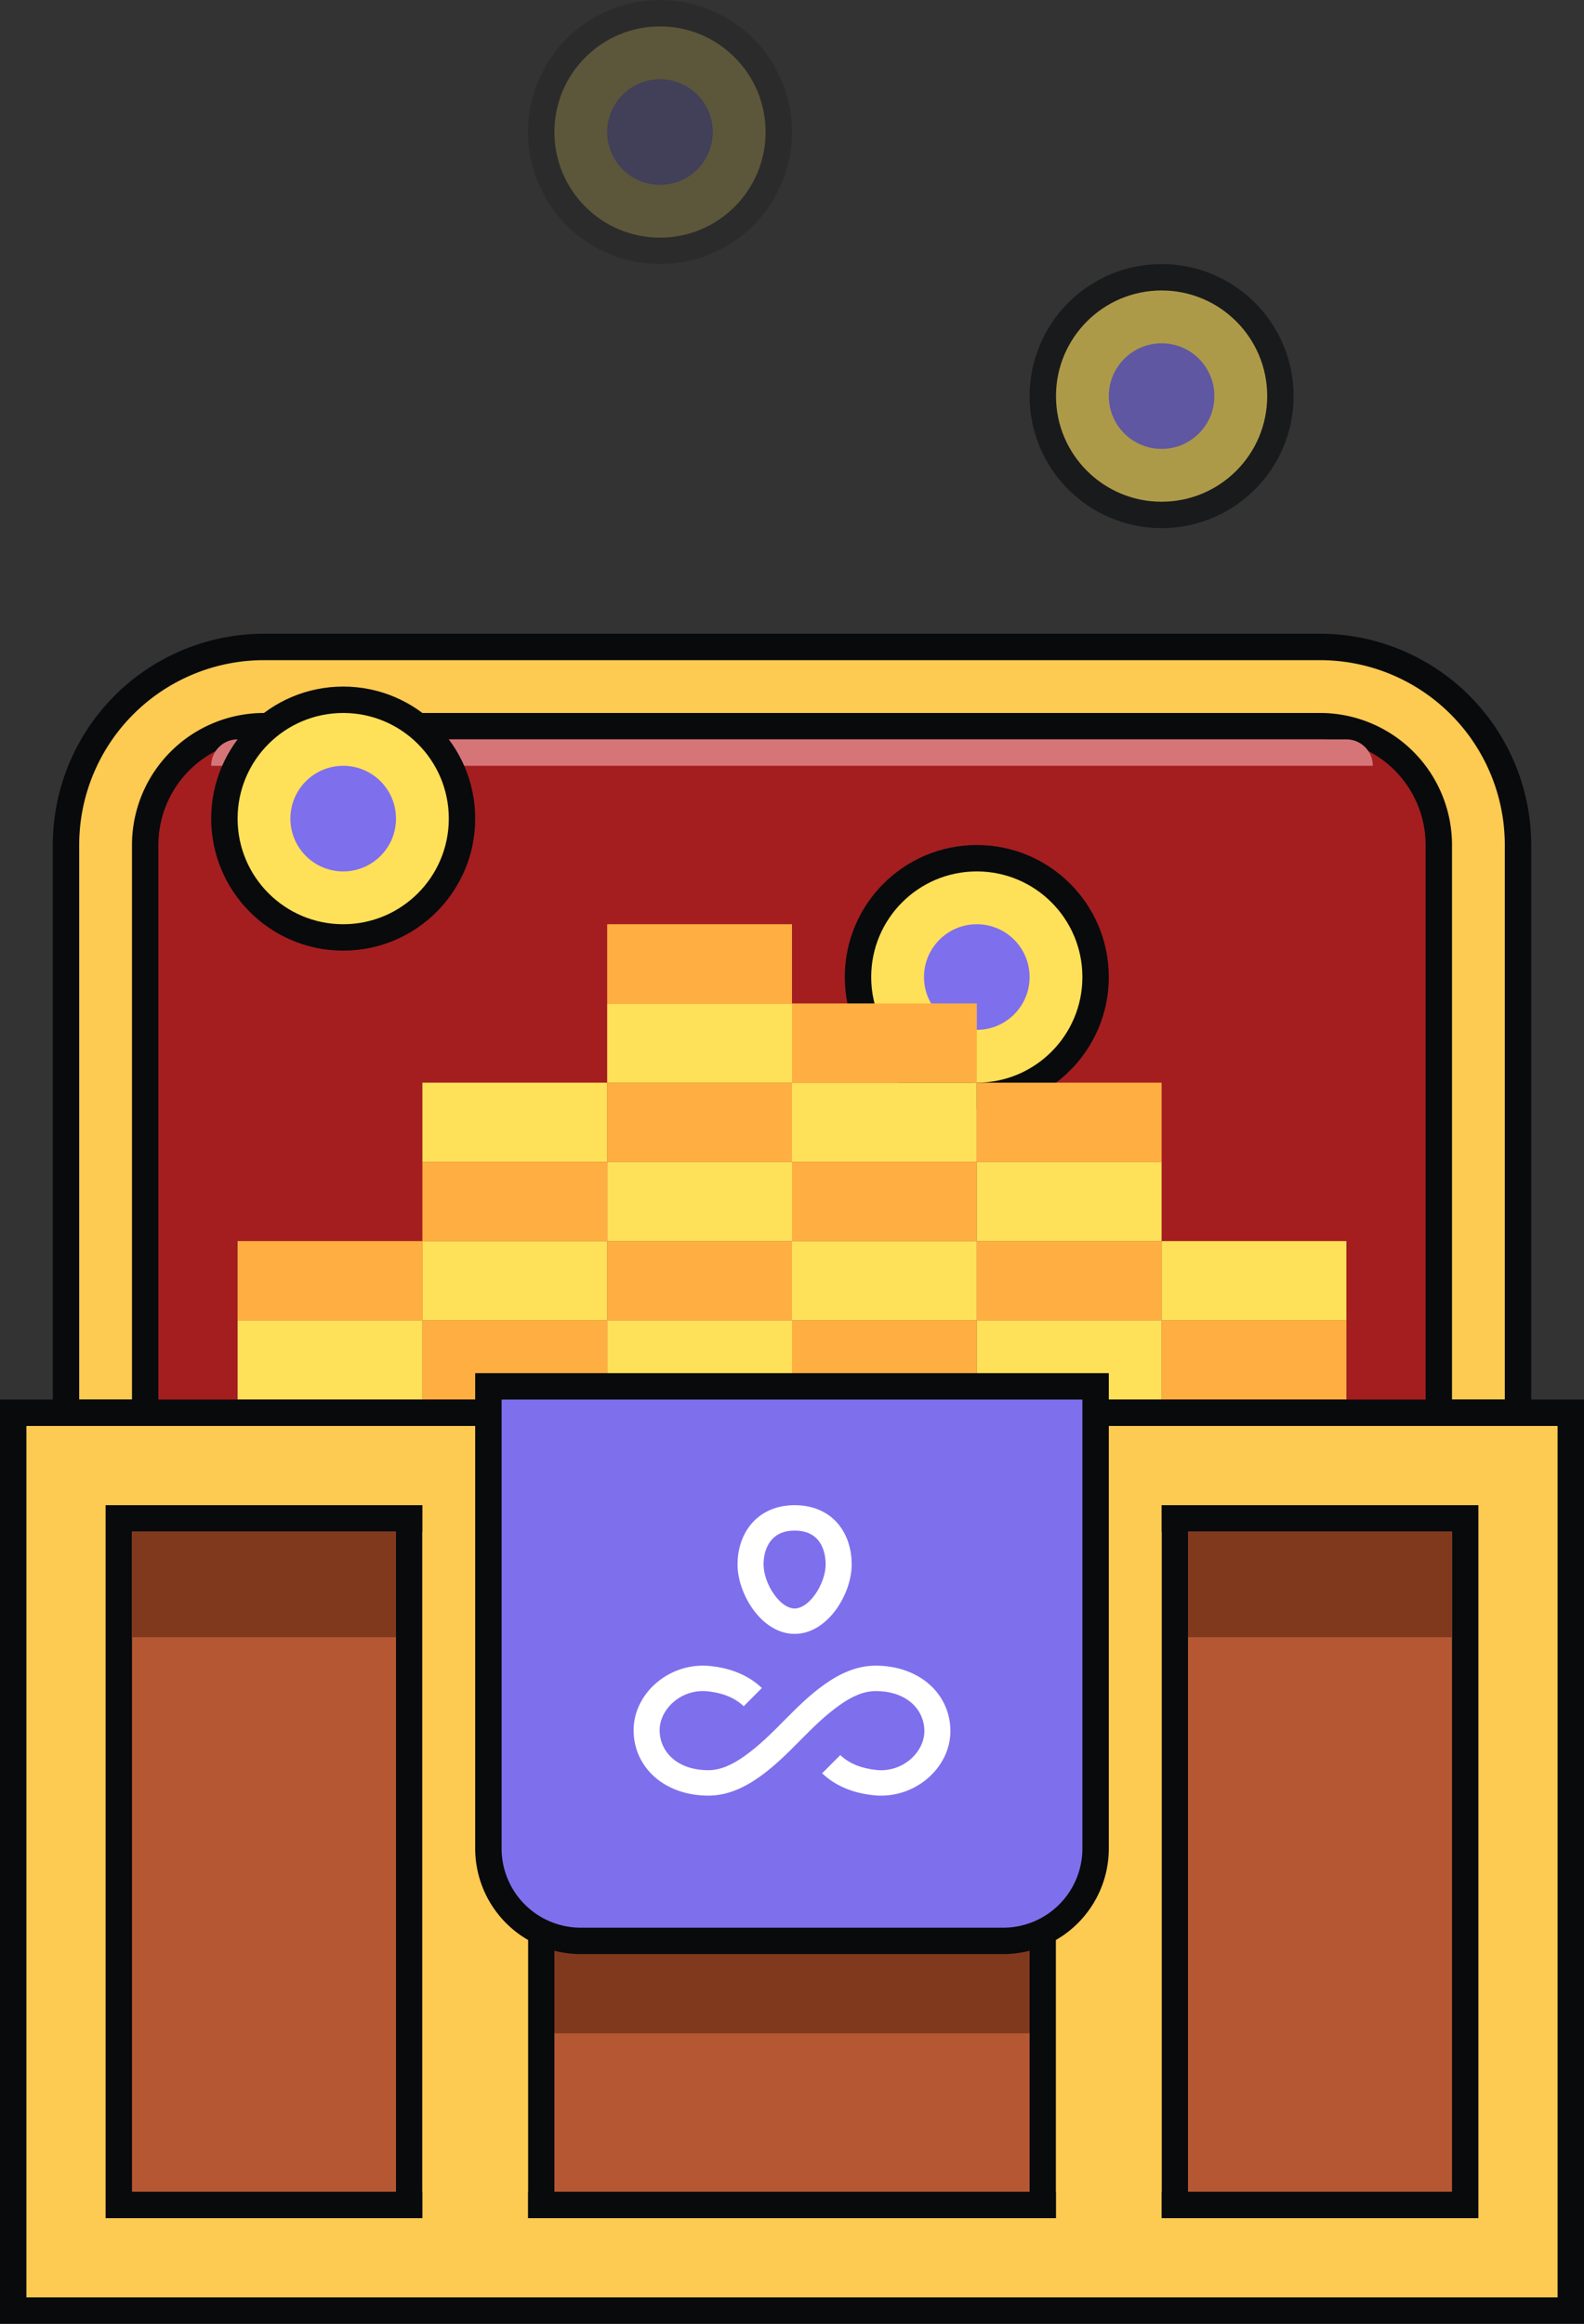 <svg xmlns="http://www.w3.org/2000/svg" fill="none" viewBox="0 0 60 88"><rect x="0" y="0" width="60" height="88" fill="#333333" stroke="none"/><path fill="#FDCA52" stroke="#090A0C" d="M10 24.5h40a7.5 7.5 0 0 1 7.5 7.5v21.5h-55V32a7.5 7.5 0 0 1 7.5-7.5Z"/><path fill="#A41E20" stroke="#090A0C" d="M50 27.5a4.5 4.5 0 0 1 4.5 4.5v22.5h-49V32a4.5 4.5 0 0 1 4.5-4.5h40Z"/><path fill="#D67577" d="M8 29a1 1 0 0 1 1-1h42a1 1 0 0 1 1 1H8Z"/><g opacity=".6"><circle cx="44" cy="15" r="4.5" fill="#FFE059" stroke="#090A0C"/><circle cx="44" cy="15" r="2" fill="#7E6FED"/></g><circle cx="13" cy="31" r="4.5" fill="#FFE059" stroke="#090A0C"/><circle cx="13" cy="31" r="2" fill="#7E6FED"/><circle cx="37" cy="37" r="4.5" fill="#FFE059" stroke="#090A0C"/><circle cx="37" cy="37" r="2" fill="#7E6FED"/><path fill="#FFAF41" d="M44 50h7v3h-7zM37 47h7v3h-7zM37 41h7v3h-7zM30 50h7v3h-7zM23 47h7v3h-7zM23 41h7v3h-7zM23 35h7v3h-7zM30 44h7v3h-7zM30 38h7v3h-7zM16 50h7v3h-7zM9 47h7v3H9zM16 44h7v3h-7z"/><path fill="#FFE059" d="M37 50h7v3h-7zM30 47h7v3h-7zM30 41h7v3h-7zM44 47h7v3h-7zM37 44h7v3h-7zM23 50h7v3h-7zM16 47h7v3h-7zM16 41h7v3h-7zM23 44h7v3h-7zM23 38h7v3h-7zM9 50h7v3H9z"/><path fill="#FDCA52" stroke="#090A0C" d="M.5 53.5h59v34H.5z"/><path fill="#B55733" stroke="#090A0C" d="M4.5 57.5h51v26h-51z"/><path fill="#81391D" d="M5 58h50v4H5zM20 73h20v4H20z"/><path fill="#FDCA52" stroke="#090A0C" d="M15.5 57.5h5v26h-5zM39.5 57.5h5v26h-5z"/><path fill="#FDCA52" d="M16 57h4v27h-4zM40 57h4v27h-4z"/><path fill="#7E6FED" stroke="#090A0C" d="M41.5 52.5V70a3.5 3.5 0 0 1-3.5 3.5H22a3.5 3.5 0 0 1-3.5-3.5V52.5h23Z"/><path fill="#fff" fill-rule="evenodd" d="M30.099 57c-.72 0-1.28.276-1.652.724-.36.434-.51.99-.51 1.52 0 .562.226 1.193.575 1.685.343.482.89.945 1.587.945.695 0 1.242-.46 1.585-.942.35-.493.577-1.124.577-1.688 0-.529-.144-1.086-.503-1.522-.37-.45-.934-.722-1.66-.722Zm-1.177 2.244c0-.365.105-.69.29-.914.174-.21.448-.367.887-.367.451 0 .722.158.892.363.181.22.284.545.284.918 0 .339-.146.782-.4 1.138-.26.366-.548.53-.776.53-.228 0-.516-.164-.777-.532-.254-.357-.4-.8-.4-1.136Z" clip-rule="evenodd"/><path fill="#fff" d="M26.81 64.049c-.999-.108-1.824.672-1.824 1.471 0 .795.641 1.516 1.848 1.516.433 0 .877-.185 1.364-.532.567-.403 1.037-.877 1.508-1.352.472-.475.945-.952 1.516-1.358.567-.403 1.214-.717 1.944-.717 1.665 0 2.834 1.072 2.834 2.48 0 1.402-1.367 2.595-2.919 2.427-.622-.067-1.353-.273-1.94-.831l.688-.69c.373.356.862.51 1.36.564 1 .109 1.825-.672 1.825-1.47 0-.796-.641-1.517-1.848-1.517-.433 0-.877.186-1.364.532-.567.403-1.037.877-1.508 1.352-.472.476-.945.952-1.516 1.359-.567.403-1.214.716-1.944.716C25.169 68 24 66.927 24 65.52c0-1.403 1.367-2.596 2.919-2.428.622.067 1.353.273 1.94.832l-.688.69c-.373-.356-.862-.511-1.36-.565Z"/><g opacity=".2"><circle cx="25" cy="5" r="4.5" fill="#FFE059" stroke="#090A0C"/><circle cx="25" cy="5" r="2" fill="#7E6FED"/></g></svg>